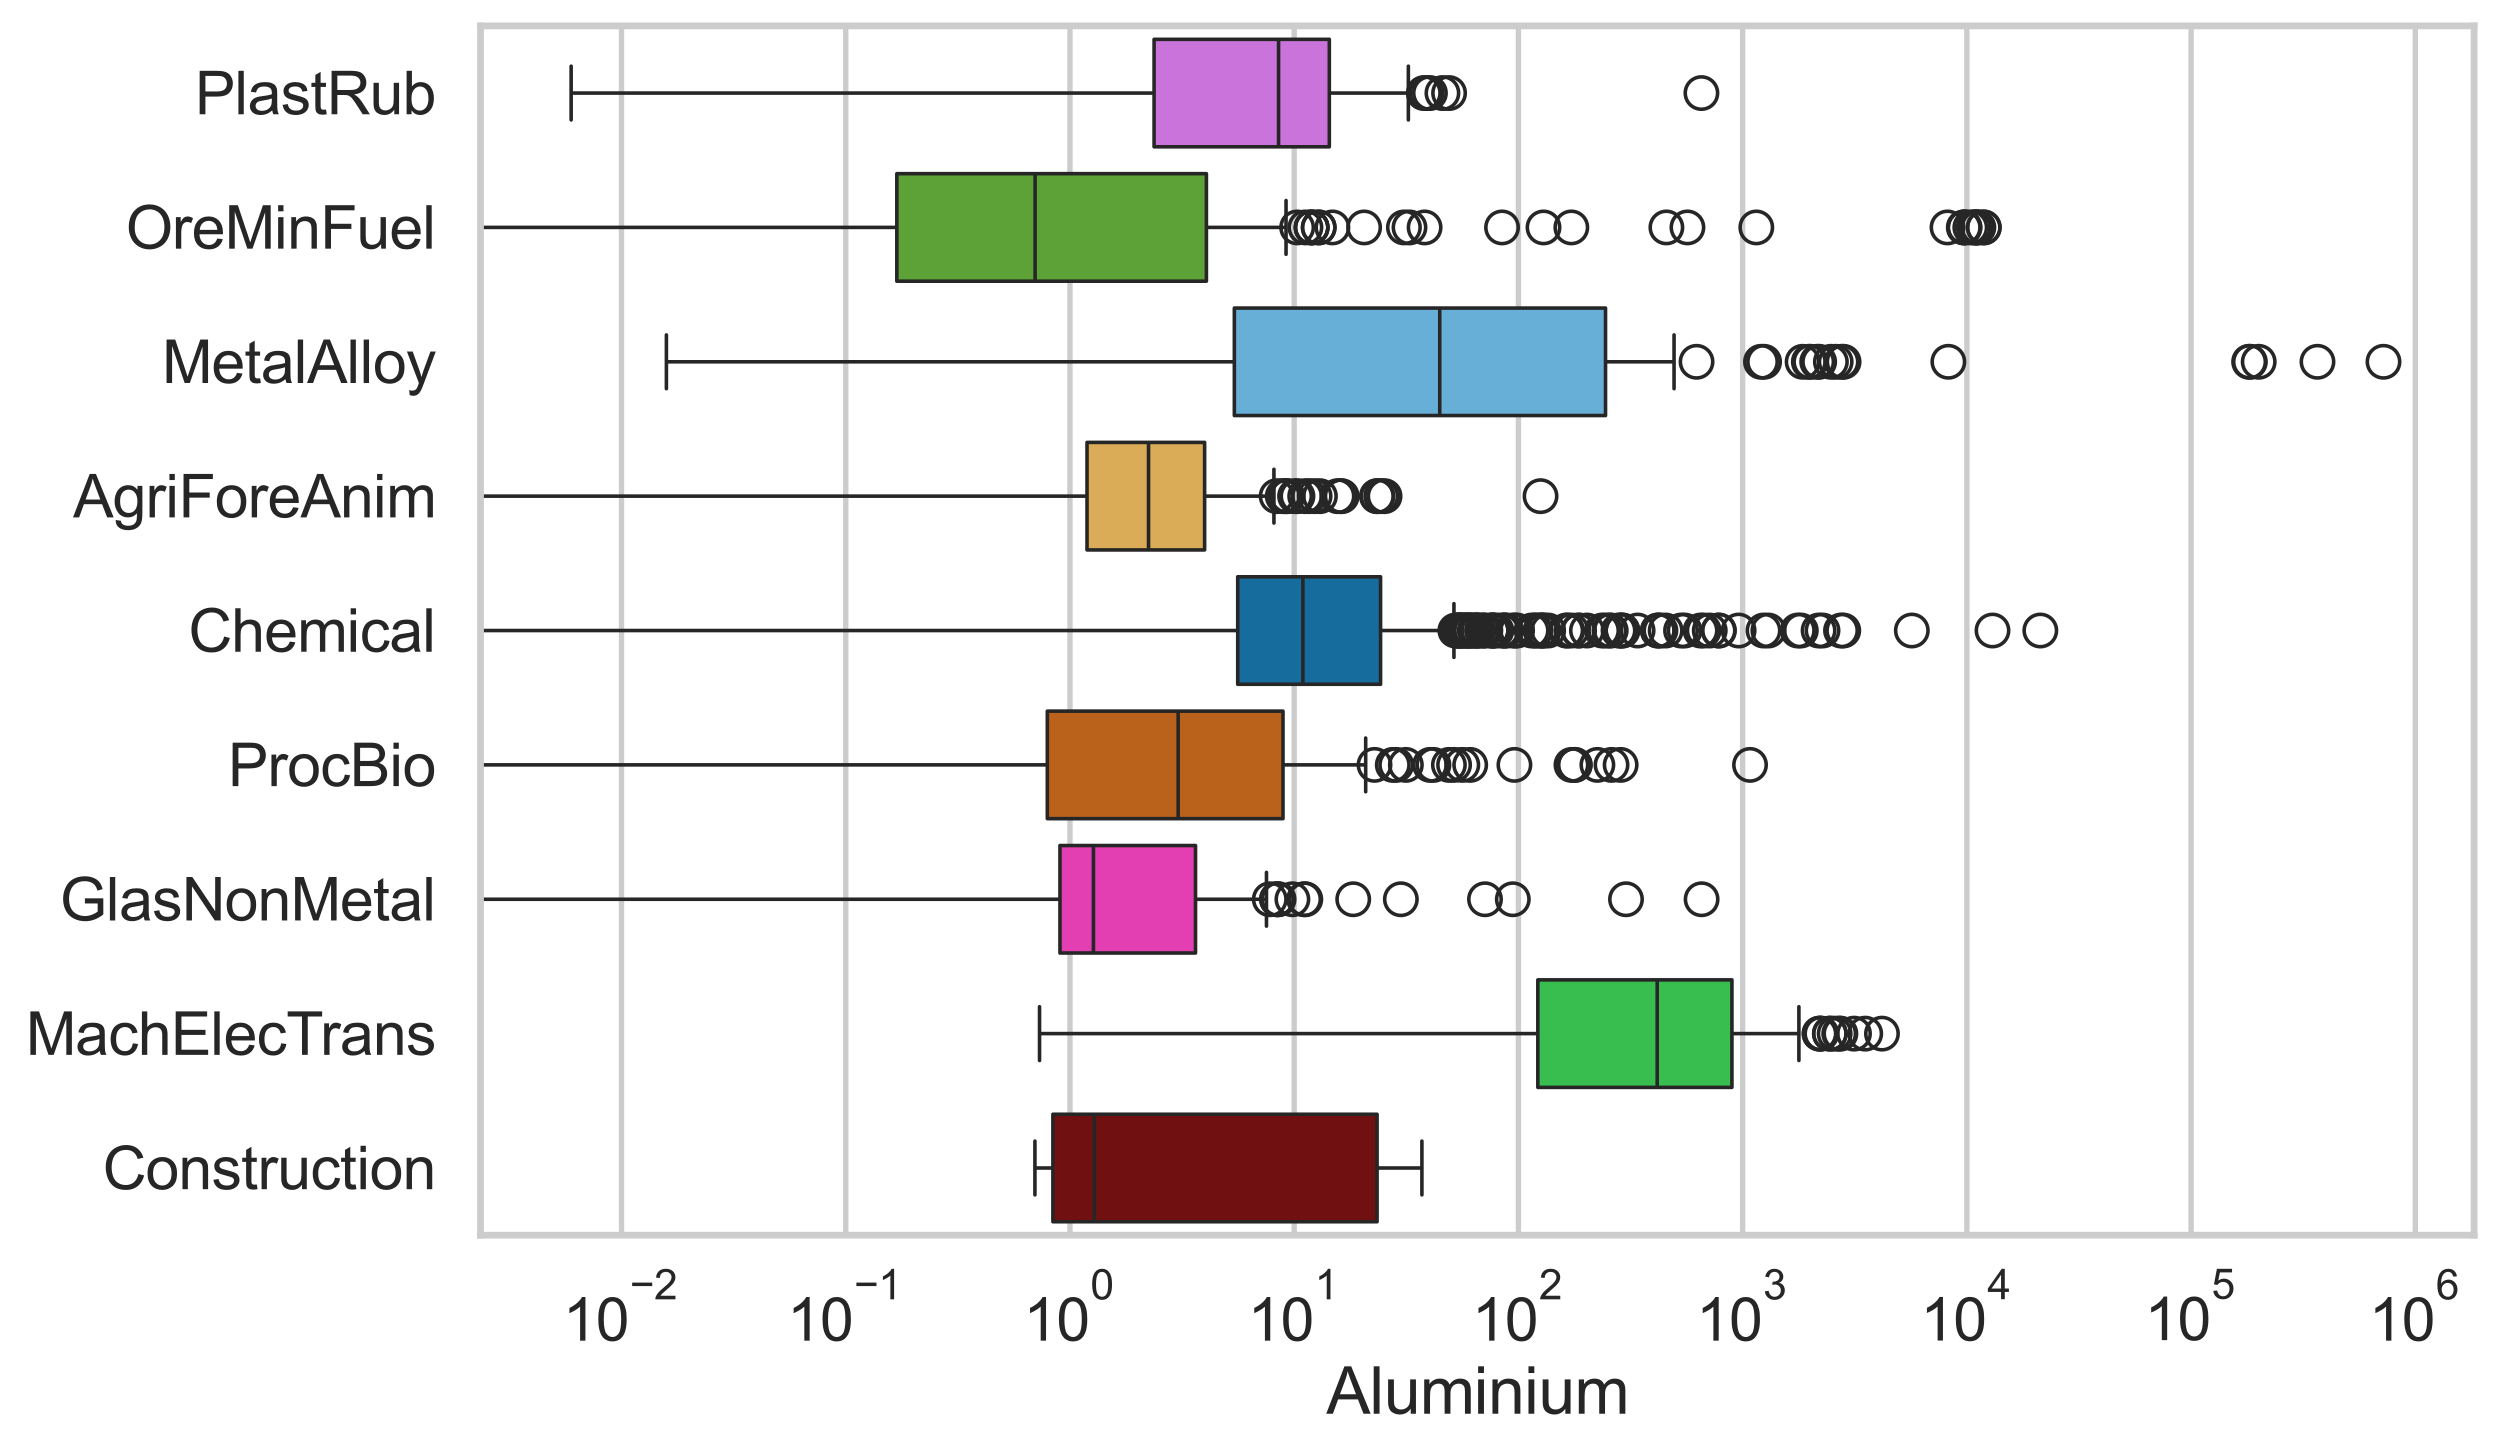 <?xml version="1.0" encoding="utf-8" standalone="no"?>
<!DOCTYPE svg PUBLIC "-//W3C//DTD SVG 1.1//EN"
  "http://www.w3.org/Graphics/SVG/1.1/DTD/svg11.dtd">
<svg xmlns:xlink="http://www.w3.org/1999/xlink" width="695.577pt" height="404.121pt" viewBox="0 0 695.577 404.121" xmlns="http://www.w3.org/2000/svg" version="1.1">
 <defs>
  <style type="text/css">*{stroke-linejoin: round; stroke-linecap: butt}</style>
 </defs>
 <g id="figure_1">
  <g id="patch_1">
   <path d="M 0 404.121 
L 695.577 404.121 
L 695.577 0 
L 0 0 
z
" style="fill: #ffffff"/>
  </g>
  <g id="axes_1">
   <g id="patch_2">
    <path d="M 133.697 343.665 
L 688.377 343.665 
L 688.377 7.2 
L 133.697 7.2 
z
" style="fill: #ffffff"/>
   </g>
   <g id="matplotlib.axis_1">
    <g id="xtick_1">
     <g id="line2d_1">
      <path d="M 172.924 343.665 
L 172.924 7.2 
" clip-path="url(#pb650c1db36)" style="fill: none; stroke: #cccccc; stroke-width: 1.5; stroke-linecap: round"/>
     </g>
     <g id="text_1">
      <!-- $\mathdefault{10^{-2}}$ -->
      <g style="fill: #262626" transform="translate(156.589 373.18) scale(0.165 -0.165)">
       <defs>
        <path id="ArialMT-31" d="M 2384 0 
L 1822 0 
L 1822 3584 
Q 1619 3391 1289 3197 
Q 959 3003 697 2906 
L 697 3450 
Q 1169 3672 1522 3987 
Q 1875 4303 2022 4600 
L 2384 4600 
L 2384 0 
z
" transform="scale(0.016)"/>
        <path id="ArialMT-30" d="M 266 2259 
Q 266 3072 433 3567 
Q 600 4063 929 4331 
Q 1259 4600 1759 4600 
Q 2128 4600 2406 4451 
Q 2684 4303 2865 4023 
Q 3047 3744 3150 3342 
Q 3253 2941 3253 2259 
Q 3253 1453 3087 958 
Q 2922 463 2592 192 
Q 2263 -78 1759 -78 
Q 1097 -78 719 397 
Q 266 969 266 2259 
z
M 844 2259 
Q 844 1131 1108 757 
Q 1372 384 1759 384 
Q 2147 384 2411 759 
Q 2675 1134 2675 2259 
Q 2675 3391 2411 3762 
Q 2147 4134 1753 4134 
Q 1366 4134 1134 3806 
Q 844 3388 844 2259 
z
" transform="scale(0.016)"/>
        <path id="ArialMT-2212" d="M 3381 1997 
L 356 1997 
L 356 2522 
L 3381 2522 
L 3381 1997 
z
" transform="scale(0.016)"/>
        <path id="ArialMT-32" d="M 3222 541 
L 3222 0 
L 194 0 
Q 188 203 259 391 
Q 375 700 629 1000 
Q 884 1300 1366 1694 
Q 2113 2306 2375 2664 
Q 2638 3022 2638 3341 
Q 2638 3675 2398 3904 
Q 2159 4134 1775 4134 
Q 1369 4134 1125 3890 
Q 881 3647 878 3216 
L 300 3275 
Q 359 3922 746 4261 
Q 1134 4600 1788 4600 
Q 2447 4600 2831 4234 
Q 3216 3869 3216 3328 
Q 3216 3053 3103 2787 
Q 2991 2522 2730 2228 
Q 2469 1934 1863 1422 
Q 1356 997 1212 845 
Q 1069 694 975 541 
L 3222 541 
z
" transform="scale(0.016)"/>
       </defs>
       <use xlink:href="#ArialMT-31" transform="translate(0 0.994)"/>
       <use xlink:href="#ArialMT-30" transform="translate(55.615 0.994)"/>
       <use xlink:href="#ArialMT-2212" transform="translate(112.973 70.688) scale(0.7)"/>
       <use xlink:href="#ArialMT-32" transform="translate(153.852 70.688) scale(0.7)"/>
      </g>
     </g>
    </g>
    <g id="xtick_2">
     <g id="line2d_2">
      <path d="M 235.31 343.665 
L 235.31 7.2 
" clip-path="url(#pb650c1db36)" style="fill: none; stroke: #cccccc; stroke-width: 1.5; stroke-linecap: round"/>
     </g>
     <g id="text_2">
      <!-- $\mathdefault{10^{-1}}$ -->
      <g style="fill: #262626" transform="translate(218.975 373.18) scale(0.165 -0.165)">
       <use xlink:href="#ArialMT-31" transform="translate(0 0.994)"/>
       <use xlink:href="#ArialMT-30" transform="translate(55.615 0.994)"/>
       <use xlink:href="#ArialMT-2212" transform="translate(112.973 70.688) scale(0.7)"/>
       <use xlink:href="#ArialMT-31" transform="translate(153.852 70.688) scale(0.7)"/>
      </g>
     </g>
    </g>
    <g id="xtick_3">
     <g id="line2d_3">
      <path d="M 297.697 343.665 
L 297.697 7.2 
" clip-path="url(#pb650c1db36)" style="fill: none; stroke: #cccccc; stroke-width: 1.5; stroke-linecap: round"/>
     </g>
     <g id="text_3">
      <!-- $\mathdefault{10^{0}}$ -->
      <g style="fill: #262626" transform="translate(284.745 373.18) scale(0.165 -0.165)">
       <use xlink:href="#ArialMT-31" transform="translate(0 0.994)"/>
       <use xlink:href="#ArialMT-30" transform="translate(55.615 0.994)"/>
       <use xlink:href="#ArialMT-30" transform="translate(112.973 70.688) scale(0.7)"/>
      </g>
     </g>
    </g>
    <g id="xtick_4">
     <g id="line2d_4">
      <path d="M 360.084 343.665 
L 360.084 7.2 
" clip-path="url(#pb650c1db36)" style="fill: none; stroke: #cccccc; stroke-width: 1.5; stroke-linecap: round"/>
     </g>
     <g id="text_4">
      <!-- $\mathdefault{10^{1}}$ -->
      <g style="fill: #262626" transform="translate(347.131 373.18) scale(0.165 -0.165)">
       <use xlink:href="#ArialMT-31" transform="translate(0 0.994)"/>
       <use xlink:href="#ArialMT-30" transform="translate(55.615 0.994)"/>
       <use xlink:href="#ArialMT-31" transform="translate(112.973 70.688) scale(0.7)"/>
      </g>
     </g>
    </g>
    <g id="xtick_5">
     <g id="line2d_5">
      <path d="M 422.471 343.665 
L 422.471 7.2 
" clip-path="url(#pb650c1db36)" style="fill: none; stroke: #cccccc; stroke-width: 1.5; stroke-linecap: round"/>
     </g>
     <g id="text_5">
      <!-- $\mathdefault{10^{2}}$ -->
      <g style="fill: #262626" transform="translate(409.518 373.18) scale(0.165 -0.165)">
       <use xlink:href="#ArialMT-31" transform="translate(0 0.994)"/>
       <use xlink:href="#ArialMT-30" transform="translate(55.615 0.994)"/>
       <use xlink:href="#ArialMT-32" transform="translate(112.973 70.688) scale(0.7)"/>
      </g>
     </g>
    </g>
    <g id="xtick_6">
     <g id="line2d_6">
      <path d="M 484.857 343.665 
L 484.857 7.2 
" clip-path="url(#pb650c1db36)" style="fill: none; stroke: #cccccc; stroke-width: 1.5; stroke-linecap: round"/>
     </g>
     <g id="text_6">
      <!-- $\mathdefault{10^{3}}$ -->
      <g style="fill: #262626" transform="translate(471.905 373.18) scale(0.165 -0.165)">
       <defs>
        <path id="ArialMT-33" d="M 269 1209 
L 831 1284 
Q 928 806 1161 595 
Q 1394 384 1728 384 
Q 2125 384 2398 659 
Q 2672 934 2672 1341 
Q 2672 1728 2419 1979 
Q 2166 2231 1775 2231 
Q 1616 2231 1378 2169 
L 1441 2663 
Q 1497 2656 1531 2656 
Q 1891 2656 2178 2843 
Q 2466 3031 2466 3422 
Q 2466 3731 2256 3934 
Q 2047 4138 1716 4138 
Q 1388 4138 1169 3931 
Q 950 3725 888 3313 
L 325 3413 
Q 428 3978 793 4289 
Q 1159 4600 1703 4600 
Q 2078 4600 2393 4439 
Q 2709 4278 2876 4000 
Q 3044 3722 3044 3409 
Q 3044 3113 2884 2869 
Q 2725 2625 2413 2481 
Q 2819 2388 3044 2092 
Q 3269 1797 3269 1353 
Q 3269 753 2831 336 
Q 2394 -81 1725 -81 
Q 1122 -81 723 278 
Q 325 638 269 1209 
z
" transform="scale(0.016)"/>
       </defs>
       <use xlink:href="#ArialMT-31" transform="translate(0 0.994)"/>
       <use xlink:href="#ArialMT-30" transform="translate(55.615 0.994)"/>
       <use xlink:href="#ArialMT-33" transform="translate(112.973 70.688) scale(0.7)"/>
      </g>
     </g>
    </g>
    <g id="xtick_7">
     <g id="line2d_7">
      <path d="M 547.244 343.665 
L 547.244 7.2 
" clip-path="url(#pb650c1db36)" style="fill: none; stroke: #cccccc; stroke-width: 1.5; stroke-linecap: round"/>
     </g>
     <g id="text_7">
      <!-- $\mathdefault{10^{4}}$ -->
      <g style="fill: #262626" transform="translate(534.292 373.015) scale(0.165 -0.165)">
       <defs>
        <path id="ArialMT-34" d="M 2069 0 
L 2069 1097 
L 81 1097 
L 81 1613 
L 2172 4581 
L 2631 4581 
L 2631 1613 
L 3250 1613 
L 3250 1097 
L 2631 1097 
L 2631 0 
L 2069 0 
z
M 2069 1613 
L 2069 3678 
L 634 1613 
L 2069 1613 
z
" transform="scale(0.016)"/>
       </defs>
       <use xlink:href="#ArialMT-31" transform="translate(0 0.202)"/>
       <use xlink:href="#ArialMT-30" transform="translate(55.615 0.202)"/>
       <use xlink:href="#ArialMT-34" transform="translate(112.973 69.895) scale(0.7)"/>
      </g>
     </g>
    </g>
    <g id="xtick_8">
     <g id="line2d_8">
      <path d="M 609.631 343.665 
L 609.631 7.2 
" clip-path="url(#pb650c1db36)" style="fill: none; stroke: #cccccc; stroke-width: 1.5; stroke-linecap: round"/>
     </g>
     <g id="text_8">
      <!-- $\mathdefault{10^{5}}$ -->
      <g style="fill: #262626" transform="translate(596.678 373.015) scale(0.165 -0.165)">
       <defs>
        <path id="ArialMT-35" d="M 266 1200 
L 856 1250 
Q 922 819 1161 601 
Q 1400 384 1738 384 
Q 2144 384 2425 690 
Q 2706 997 2706 1503 
Q 2706 1984 2436 2262 
Q 2166 2541 1728 2541 
Q 1456 2541 1237 2417 
Q 1019 2294 894 2097 
L 366 2166 
L 809 4519 
L 3088 4519 
L 3088 3981 
L 1259 3981 
L 1013 2750 
Q 1425 3038 1878 3038 
Q 2478 3038 2890 2622 
Q 3303 2206 3303 1553 
Q 3303 931 2941 478 
Q 2500 -78 1738 -78 
Q 1113 -78 717 272 
Q 322 622 266 1200 
z
" transform="scale(0.016)"/>
       </defs>
       <use xlink:href="#ArialMT-31" transform="translate(0 0.88)"/>
       <use xlink:href="#ArialMT-30" transform="translate(55.615 0.88)"/>
       <use xlink:href="#ArialMT-35" transform="translate(112.973 70.573) scale(0.7)"/>
      </g>
     </g>
    </g>
    <g id="xtick_9">
     <g id="line2d_9">
      <path d="M 672.018 343.665 
L 672.018 7.2 
" clip-path="url(#pb650c1db36)" style="fill: none; stroke: #cccccc; stroke-width: 1.5; stroke-linecap: round"/>
     </g>
     <g id="text_9">
      <!-- $\mathdefault{10^{6}}$ -->
      <g style="fill: #262626" transform="translate(659.065 373.18) scale(0.165 -0.165)">
       <defs>
        <path id="ArialMT-36" d="M 3184 3459 
L 2625 3416 
Q 2550 3747 2413 3897 
Q 2184 4138 1850 4138 
Q 1581 4138 1378 3988 
Q 1113 3794 959 3422 
Q 806 3050 800 2363 
Q 1003 2672 1297 2822 
Q 1591 2972 1913 2972 
Q 2475 2972 2870 2558 
Q 3266 2144 3266 1488 
Q 3266 1056 3080 686 
Q 2894 316 2569 119 
Q 2244 -78 1831 -78 
Q 1128 -78 684 439 
Q 241 956 241 2144 
Q 241 3472 731 4075 
Q 1159 4600 1884 4600 
Q 2425 4600 2770 4297 
Q 3116 3994 3184 3459 
z
M 888 1484 
Q 888 1194 1011 928 
Q 1134 663 1356 523 
Q 1578 384 1822 384 
Q 2178 384 2434 671 
Q 2691 959 2691 1453 
Q 2691 1928 2437 2201 
Q 2184 2475 1800 2475 
Q 1419 2475 1153 2201 
Q 888 1928 888 1484 
z
" transform="scale(0.016)"/>
       </defs>
       <use xlink:href="#ArialMT-31" transform="translate(0 0.994)"/>
       <use xlink:href="#ArialMT-30" transform="translate(55.615 0.994)"/>
       <use xlink:href="#ArialMT-36" transform="translate(112.973 70.688) scale(0.7)"/>
      </g>
     </g>
    </g>
    <g id="xtick_10"/>
    <g id="xtick_11"/>
    <g id="xtick_12"/>
    <g id="xtick_13"/>
    <g id="xtick_14"/>
    <g id="xtick_15"/>
    <g id="xtick_16"/>
    <g id="xtick_17"/>
    <g id="xtick_18"/>
    <g id="xtick_19"/>
    <g id="xtick_20"/>
    <g id="xtick_21"/>
    <g id="xtick_22"/>
    <g id="xtick_23"/>
    <g id="xtick_24"/>
    <g id="xtick_25"/>
    <g id="xtick_26"/>
    <g id="xtick_27"/>
    <g id="xtick_28"/>
    <g id="xtick_29"/>
    <g id="xtick_30"/>
    <g id="xtick_31"/>
    <g id="xtick_32"/>
    <g id="xtick_33"/>
    <g id="xtick_34"/>
    <g id="xtick_35"/>
    <g id="xtick_36"/>
    <g id="xtick_37"/>
    <g id="xtick_38"/>
    <g id="xtick_39"/>
    <g id="xtick_40"/>
    <g id="xtick_41"/>
    <g id="xtick_42"/>
    <g id="xtick_43"/>
    <g id="xtick_44"/>
    <g id="xtick_45"/>
    <g id="xtick_46"/>
    <g id="xtick_47"/>
    <g id="xtick_48"/>
    <g id="xtick_49"/>
    <g id="xtick_50"/>
    <g id="xtick_51"/>
    <g id="xtick_52"/>
    <g id="xtick_53"/>
    <g id="xtick_54"/>
    <g id="xtick_55"/>
    <g id="xtick_56"/>
    <g id="xtick_57"/>
    <g id="xtick_58"/>
    <g id="xtick_59"/>
    <g id="xtick_60"/>
    <g id="xtick_61"/>
    <g id="xtick_62"/>
    <g id="xtick_63"/>
    <g id="xtick_64"/>
    <g id="xtick_65"/>
    <g id="xtick_66"/>
    <g id="xtick_67"/>
    <g id="xtick_68"/>
    <g id="xtick_69"/>
    <g id="xtick_70"/>
    <g id="xtick_71"/>
    <g id="xtick_72"/>
    <g id="xtick_73"/>
    <g id="xtick_74"/>
    <g id="xtick_75"/>
    <g id="xtick_76"/>
    <g id="xtick_77"/>
    <g id="xtick_78"/>
    <g id="xtick_79"/>
    <g id="xtick_80"/>
    <g id="text_10">
     <!-- Aluminium -->
     <g style="fill: #262626" transform="translate(369.027 393.344) scale(0.18 -0.18)">
      <defs>
       <path id="ArialMT-41" d="M -9 0 
L 1750 4581 
L 2403 4581 
L 4278 0 
L 3588 0 
L 3053 1388 
L 1138 1388 
L 634 0 
L -9 0 
z
M 1313 1881 
L 2866 1881 
L 2388 3150 
Q 2169 3728 2063 4100 
Q 1975 3659 1816 3225 
L 1313 1881 
z
" transform="scale(0.016)"/>
       <path id="ArialMT-6c" d="M 409 0 
L 409 4581 
L 972 4581 
L 972 0 
L 409 0 
z
" transform="scale(0.016)"/>
       <path id="ArialMT-75" d="M 2597 0 
L 2597 488 
Q 2209 -75 1544 -75 
Q 1250 -75 995 37 
Q 741 150 617 320 
Q 494 491 444 738 
Q 409 903 409 1263 
L 409 3319 
L 972 3319 
L 972 1478 
Q 972 1038 1006 884 
Q 1059 663 1231 536 
Q 1403 409 1656 409 
Q 1909 409 2131 539 
Q 2353 669 2445 892 
Q 2538 1116 2538 1541 
L 2538 3319 
L 3100 3319 
L 3100 0 
L 2597 0 
z
" transform="scale(0.016)"/>
       <path id="ArialMT-6d" d="M 422 0 
L 422 3319 
L 925 3319 
L 925 2853 
Q 1081 3097 1340 3245 
Q 1600 3394 1931 3394 
Q 2300 3394 2536 3241 
Q 2772 3088 2869 2813 
Q 3263 3394 3894 3394 
Q 4388 3394 4653 3120 
Q 4919 2847 4919 2278 
L 4919 0 
L 4359 0 
L 4359 2091 
Q 4359 2428 4304 2576 
Q 4250 2725 4106 2815 
Q 3963 2906 3769 2906 
Q 3419 2906 3187 2673 
Q 2956 2441 2956 1928 
L 2956 0 
L 2394 0 
L 2394 2156 
Q 2394 2531 2256 2718 
Q 2119 2906 1806 2906 
Q 1569 2906 1367 2781 
Q 1166 2656 1075 2415 
Q 984 2175 984 1722 
L 984 0 
L 422 0 
z
" transform="scale(0.016)"/>
       <path id="ArialMT-69" d="M 425 3934 
L 425 4581 
L 988 4581 
L 988 3934 
L 425 3934 
z
M 425 0 
L 425 3319 
L 988 3319 
L 988 0 
L 425 0 
z
" transform="scale(0.016)"/>
       <path id="ArialMT-6e" d="M 422 0 
L 422 3319 
L 928 3319 
L 928 2847 
Q 1294 3394 1984 3394 
Q 2284 3394 2536 3286 
Q 2788 3178 2913 3003 
Q 3038 2828 3088 2588 
Q 3119 2431 3119 2041 
L 3119 0 
L 2556 0 
L 2556 2019 
Q 2556 2363 2490 2533 
Q 2425 2703 2258 2804 
Q 2091 2906 1866 2906 
Q 1506 2906 1245 2678 
Q 984 2450 984 1813 
L 984 0 
L 422 0 
z
" transform="scale(0.016)"/>
      </defs>
      <use xlink:href="#ArialMT-41"/>
      <use xlink:href="#ArialMT-6c" transform="translate(66.699 0)"/>
      <use xlink:href="#ArialMT-75" transform="translate(88.916 0)"/>
      <use xlink:href="#ArialMT-6d" transform="translate(144.531 0)"/>
      <use xlink:href="#ArialMT-69" transform="translate(227.832 0)"/>
      <use xlink:href="#ArialMT-6e" transform="translate(250.049 0)"/>
      <use xlink:href="#ArialMT-69" transform="translate(305.664 0)"/>
      <use xlink:href="#ArialMT-75" transform="translate(327.881 0)"/>
      <use xlink:href="#ArialMT-6d" transform="translate(383.496 0)"/>
     </g>
    </g>
   </g>
   <g id="matplotlib.axis_2">
    <g id="ytick_1">
     <g id="text_11">
      <!-- PlastRub -->
      <g style="fill: #262626" transform="translate(54.248 31.798) scale(0.165 -0.165)">
       <defs>
        <path id="ArialMT-50" d="M 494 0 
L 494 4581 
L 2222 4581 
Q 2678 4581 2919 4538 
Q 3256 4481 3484 4323 
Q 3713 4166 3852 3881 
Q 3991 3597 3991 3256 
Q 3991 2672 3619 2267 
Q 3247 1863 2275 1863 
L 1100 1863 
L 1100 0 
L 494 0 
z
M 1100 2403 
L 2284 2403 
Q 2872 2403 3119 2622 
Q 3366 2841 3366 3238 
Q 3366 3525 3220 3729 
Q 3075 3934 2838 4000 
Q 2684 4041 2272 4041 
L 1100 4041 
L 1100 2403 
z
" transform="scale(0.016)"/>
        <path id="ArialMT-61" d="M 2588 409 
Q 2275 144 1986 34 
Q 1697 -75 1366 -75 
Q 819 -75 525 192 
Q 231 459 231 875 
Q 231 1119 342 1320 
Q 453 1522 633 1644 
Q 813 1766 1038 1828 
Q 1203 1872 1538 1913 
Q 2219 1994 2541 2106 
Q 2544 2222 2544 2253 
Q 2544 2597 2384 2738 
Q 2169 2928 1744 2928 
Q 1347 2928 1158 2789 
Q 969 2650 878 2297 
L 328 2372 
Q 403 2725 575 2942 
Q 747 3159 1072 3276 
Q 1397 3394 1825 3394 
Q 2250 3394 2515 3294 
Q 2781 3194 2906 3042 
Q 3031 2891 3081 2659 
Q 3109 2516 3109 2141 
L 3109 1391 
Q 3109 606 3145 398 
Q 3181 191 3288 0 
L 2700 0 
Q 2613 175 2588 409 
z
M 2541 1666 
Q 2234 1541 1622 1453 
Q 1275 1403 1131 1340 
Q 988 1278 909 1158 
Q 831 1038 831 891 
Q 831 666 1001 516 
Q 1172 366 1500 366 
Q 1825 366 2078 508 
Q 2331 650 2450 897 
Q 2541 1088 2541 1459 
L 2541 1666 
z
" transform="scale(0.016)"/>
        <path id="ArialMT-73" d="M 197 991 
L 753 1078 
Q 800 744 1014 566 
Q 1228 388 1613 388 
Q 2000 388 2187 545 
Q 2375 703 2375 916 
Q 2375 1106 2209 1216 
Q 2094 1291 1634 1406 
Q 1016 1563 777 1677 
Q 538 1791 414 1992 
Q 291 2194 291 2438 
Q 291 2659 392 2848 
Q 494 3038 669 3163 
Q 800 3259 1026 3326 
Q 1253 3394 1513 3394 
Q 1903 3394 2198 3281 
Q 2494 3169 2634 2976 
Q 2775 2784 2828 2463 
L 2278 2388 
Q 2241 2644 2061 2787 
Q 1881 2931 1553 2931 
Q 1166 2931 1000 2803 
Q 834 2675 834 2503 
Q 834 2394 903 2306 
Q 972 2216 1119 2156 
Q 1203 2125 1616 2013 
Q 2213 1853 2448 1751 
Q 2684 1650 2818 1456 
Q 2953 1263 2953 975 
Q 2953 694 2789 445 
Q 2625 197 2315 61 
Q 2006 -75 1616 -75 
Q 969 -75 630 194 
Q 291 463 197 991 
z
" transform="scale(0.016)"/>
        <path id="ArialMT-74" d="M 1650 503 
L 1731 6 
Q 1494 -44 1306 -44 
Q 1000 -44 831 53 
Q 663 150 594 308 
Q 525 466 525 972 
L 525 2881 
L 113 2881 
L 113 3319 
L 525 3319 
L 525 4141 
L 1084 4478 
L 1084 3319 
L 1650 3319 
L 1650 2881 
L 1084 2881 
L 1084 941 
Q 1084 700 1114 631 
Q 1144 563 1211 522 
Q 1278 481 1403 481 
Q 1497 481 1650 503 
z
" transform="scale(0.016)"/>
        <path id="ArialMT-52" d="M 503 0 
L 503 4581 
L 2534 4581 
Q 3147 4581 3465 4457 
Q 3784 4334 3975 4021 
Q 4166 3709 4166 3331 
Q 4166 2844 3850 2509 
Q 3534 2175 2875 2084 
Q 3116 1969 3241 1856 
Q 3506 1613 3744 1247 
L 4541 0 
L 3778 0 
L 3172 953 
Q 2906 1366 2734 1584 
Q 2563 1803 2427 1890 
Q 2291 1978 2150 2013 
Q 2047 2034 1813 2034 
L 1109 2034 
L 1109 0 
L 503 0 
z
M 1109 2559 
L 2413 2559 
Q 2828 2559 3062 2645 
Q 3297 2731 3419 2920 
Q 3541 3109 3541 3331 
Q 3541 3656 3305 3865 
Q 3069 4075 2559 4075 
L 1109 4075 
L 1109 2559 
z
" transform="scale(0.016)"/>
        <path id="ArialMT-62" d="M 941 0 
L 419 0 
L 419 4581 
L 981 4581 
L 981 2947 
Q 1338 3394 1891 3394 
Q 2197 3394 2470 3270 
Q 2744 3147 2920 2923 
Q 3097 2700 3197 2384 
Q 3297 2069 3297 1709 
Q 3297 856 2875 390 
Q 2453 -75 1863 -75 
Q 1275 -75 941 416 
L 941 0 
z
M 934 1684 
Q 934 1088 1097 822 
Q 1363 388 1816 388 
Q 2184 388 2453 708 
Q 2722 1028 2722 1663 
Q 2722 2313 2464 2622 
Q 2206 2931 1841 2931 
Q 1472 2931 1203 2611 
Q 934 2291 934 1684 
z
" transform="scale(0.016)"/>
       </defs>
       <use xlink:href="#ArialMT-50"/>
       <use xlink:href="#ArialMT-6c" transform="translate(66.699 0)"/>
       <use xlink:href="#ArialMT-61" transform="translate(88.916 0)"/>
       <use xlink:href="#ArialMT-73" transform="translate(144.531 0)"/>
       <use xlink:href="#ArialMT-74" transform="translate(194.531 0)"/>
       <use xlink:href="#ArialMT-52" transform="translate(222.314 0)"/>
       <use xlink:href="#ArialMT-75" transform="translate(294.531 0)"/>
       <use xlink:href="#ArialMT-62" transform="translate(350.146 0)"/>
      </g>
     </g>
    </g>
    <g id="ytick_2">
     <g id="text_12">
      <!-- OreMinFuel -->
      <g style="fill: #262626" transform="translate(35.013 69.183) scale(0.165 -0.165)">
       <defs>
        <path id="ArialMT-4f" d="M 309 2231 
Q 309 3372 921 4017 
Q 1534 4663 2503 4663 
Q 3138 4663 3647 4359 
Q 4156 4056 4423 3514 
Q 4691 2972 4691 2284 
Q 4691 1588 4409 1038 
Q 4128 488 3612 205 
Q 3097 -78 2500 -78 
Q 1853 -78 1343 234 
Q 834 547 571 1087 
Q 309 1628 309 2231 
z
M 934 2222 
Q 934 1394 1379 917 
Q 1825 441 2497 441 
Q 3181 441 3623 922 
Q 4066 1403 4066 2288 
Q 4066 2847 3877 3264 
Q 3688 3681 3323 3911 
Q 2959 4141 2506 4141 
Q 1863 4141 1398 3698 
Q 934 3256 934 2222 
z
" transform="scale(0.016)"/>
        <path id="ArialMT-72" d="M 416 0 
L 416 3319 
L 922 3319 
L 922 2816 
Q 1116 3169 1280 3281 
Q 1444 3394 1641 3394 
Q 1925 3394 2219 3213 
L 2025 2691 
Q 1819 2813 1613 2813 
Q 1428 2813 1281 2702 
Q 1134 2591 1072 2394 
Q 978 2094 978 1738 
L 978 0 
L 416 0 
z
" transform="scale(0.016)"/>
        <path id="ArialMT-65" d="M 2694 1069 
L 3275 997 
Q 3138 488 2766 206 
Q 2394 -75 1816 -75 
Q 1088 -75 661 373 
Q 234 822 234 1631 
Q 234 2469 665 2931 
Q 1097 3394 1784 3394 
Q 2450 3394 2872 2941 
Q 3294 2488 3294 1666 
Q 3294 1616 3291 1516 
L 816 1516 
Q 847 969 1125 678 
Q 1403 388 1819 388 
Q 2128 388 2347 550 
Q 2566 713 2694 1069 
z
M 847 1978 
L 2700 1978 
Q 2663 2397 2488 2606 
Q 2219 2931 1791 2931 
Q 1403 2931 1139 2672 
Q 875 2413 847 1978 
z
" transform="scale(0.016)"/>
        <path id="ArialMT-4d" d="M 475 0 
L 475 4581 
L 1388 4581 
L 2472 1338 
Q 2622 884 2691 659 
Q 2769 909 2934 1394 
L 4031 4581 
L 4847 4581 
L 4847 0 
L 4263 0 
L 4263 3834 
L 2931 0 
L 2384 0 
L 1059 3900 
L 1059 0 
L 475 0 
z
" transform="scale(0.016)"/>
        <path id="ArialMT-46" d="M 525 0 
L 525 4581 
L 3616 4581 
L 3616 4041 
L 1131 4041 
L 1131 2622 
L 3281 2622 
L 3281 2081 
L 1131 2081 
L 1131 0 
L 525 0 
z
" transform="scale(0.016)"/>
       </defs>
       <use xlink:href="#ArialMT-4f"/>
       <use xlink:href="#ArialMT-72" transform="translate(77.783 0)"/>
       <use xlink:href="#ArialMT-65" transform="translate(111.084 0)"/>
       <use xlink:href="#ArialMT-4d" transform="translate(166.699 0)"/>
       <use xlink:href="#ArialMT-69" transform="translate(250 0)"/>
       <use xlink:href="#ArialMT-6e" transform="translate(272.217 0)"/>
       <use xlink:href="#ArialMT-46" transform="translate(327.832 0)"/>
       <use xlink:href="#ArialMT-75" transform="translate(388.916 0)"/>
       <use xlink:href="#ArialMT-65" transform="translate(444.531 0)"/>
       <use xlink:href="#ArialMT-6c" transform="translate(500.146 0)"/>
      </g>
     </g>
    </g>
    <g id="ytick_3">
     <g id="text_13">
      <!-- MetalAlloy -->
      <g style="fill: #262626" transform="translate(45.088 106.568) scale(0.165 -0.165)">
       <defs>
        <path id="ArialMT-6f" d="M 213 1659 
Q 213 2581 725 3025 
Q 1153 3394 1769 3394 
Q 2453 3394 2887 2945 
Q 3322 2497 3322 1706 
Q 3322 1066 3130 698 
Q 2938 331 2570 128 
Q 2203 -75 1769 -75 
Q 1072 -75 642 372 
Q 213 819 213 1659 
z
M 791 1659 
Q 791 1022 1069 705 
Q 1347 388 1769 388 
Q 2188 388 2466 706 
Q 2744 1025 2744 1678 
Q 2744 2294 2464 2611 
Q 2184 2928 1769 2928 
Q 1347 2928 1069 2612 
Q 791 2297 791 1659 
z
" transform="scale(0.016)"/>
        <path id="ArialMT-79" d="M 397 -1278 
L 334 -750 
Q 519 -800 656 -800 
Q 844 -800 956 -737 
Q 1069 -675 1141 -563 
Q 1194 -478 1313 -144 
Q 1328 -97 1363 -6 
L 103 3319 
L 709 3319 
L 1400 1397 
Q 1534 1031 1641 628 
Q 1738 1016 1872 1384 
L 2581 3319 
L 3144 3319 
L 1881 -56 
Q 1678 -603 1566 -809 
Q 1416 -1088 1222 -1217 
Q 1028 -1347 759 -1347 
Q 597 -1347 397 -1278 
z
" transform="scale(0.016)"/>
       </defs>
       <use xlink:href="#ArialMT-4d"/>
       <use xlink:href="#ArialMT-65" transform="translate(83.301 0)"/>
       <use xlink:href="#ArialMT-74" transform="translate(138.916 0)"/>
       <use xlink:href="#ArialMT-61" transform="translate(166.699 0)"/>
       <use xlink:href="#ArialMT-6c" transform="translate(222.314 0)"/>
       <use xlink:href="#ArialMT-41" transform="translate(244.531 0)"/>
       <use xlink:href="#ArialMT-6c" transform="translate(311.23 0)"/>
       <use xlink:href="#ArialMT-6c" transform="translate(333.447 0)"/>
       <use xlink:href="#ArialMT-6f" transform="translate(355.664 0)"/>
       <use xlink:href="#ArialMT-79" transform="translate(411.279 0)"/>
      </g>
     </g>
    </g>
    <g id="ytick_4">
     <g id="text_14">
      <!-- AgriForeAnim -->
      <g style="fill: #262626" transform="translate(20.341 143.953) scale(0.165 -0.165)">
       <defs>
        <path id="ArialMT-67" d="M 319 -275 
L 866 -356 
Q 900 -609 1056 -725 
Q 1266 -881 1628 -881 
Q 2019 -881 2231 -725 
Q 2444 -569 2519 -288 
Q 2563 -116 2559 434 
Q 2191 0 1641 0 
Q 956 0 581 494 
Q 206 988 206 1678 
Q 206 2153 378 2554 
Q 550 2956 876 3175 
Q 1203 3394 1644 3394 
Q 2231 3394 2613 2919 
L 2613 3319 
L 3131 3319 
L 3131 450 
Q 3131 -325 2973 -648 
Q 2816 -972 2473 -1159 
Q 2131 -1347 1631 -1347 
Q 1038 -1347 672 -1080 
Q 306 -813 319 -275 
z
M 784 1719 
Q 784 1066 1043 766 
Q 1303 466 1694 466 
Q 2081 466 2343 764 
Q 2606 1063 2606 1700 
Q 2606 2309 2336 2618 
Q 2066 2928 1684 2928 
Q 1309 2928 1046 2623 
Q 784 2319 784 1719 
z
" transform="scale(0.016)"/>
       </defs>
       <use xlink:href="#ArialMT-41"/>
       <use xlink:href="#ArialMT-67" transform="translate(66.699 0)"/>
       <use xlink:href="#ArialMT-72" transform="translate(122.314 0)"/>
       <use xlink:href="#ArialMT-69" transform="translate(155.615 0)"/>
       <use xlink:href="#ArialMT-46" transform="translate(177.832 0)"/>
       <use xlink:href="#ArialMT-6f" transform="translate(238.916 0)"/>
       <use xlink:href="#ArialMT-72" transform="translate(294.531 0)"/>
       <use xlink:href="#ArialMT-65" transform="translate(327.832 0)"/>
       <use xlink:href="#ArialMT-41" transform="translate(383.447 0)"/>
       <use xlink:href="#ArialMT-6e" transform="translate(450.146 0)"/>
       <use xlink:href="#ArialMT-69" transform="translate(505.762 0)"/>
       <use xlink:href="#ArialMT-6d" transform="translate(527.979 0)"/>
      </g>
     </g>
    </g>
    <g id="ytick_5">
     <g id="text_15">
      <!-- Chemical -->
      <g style="fill: #262626" transform="translate(52.428 181.337) scale(0.165 -0.165)">
       <defs>
        <path id="ArialMT-43" d="M 3763 1606 
L 4369 1453 
Q 4178 706 3683 314 
Q 3188 -78 2472 -78 
Q 1731 -78 1267 223 
Q 803 525 561 1097 
Q 319 1669 319 2325 
Q 319 3041 592 3573 
Q 866 4106 1370 4382 
Q 1875 4659 2481 4659 
Q 3169 4659 3637 4309 
Q 4106 3959 4291 3325 
L 3694 3184 
Q 3534 3684 3231 3912 
Q 2928 4141 2469 4141 
Q 1941 4141 1586 3887 
Q 1231 3634 1087 3207 
Q 944 2781 944 2328 
Q 944 1744 1114 1308 
Q 1284 872 1643 656 
Q 2003 441 2422 441 
Q 2931 441 3284 734 
Q 3638 1028 3763 1606 
z
" transform="scale(0.016)"/>
        <path id="ArialMT-68" d="M 422 0 
L 422 4581 
L 984 4581 
L 984 2938 
Q 1378 3394 1978 3394 
Q 2347 3394 2619 3248 
Q 2891 3103 3008 2847 
Q 3125 2591 3125 2103 
L 3125 0 
L 2563 0 
L 2563 2103 
Q 2563 2525 2380 2717 
Q 2197 2909 1863 2909 
Q 1613 2909 1392 2779 
Q 1172 2650 1078 2428 
Q 984 2206 984 1816 
L 984 0 
L 422 0 
z
" transform="scale(0.016)"/>
        <path id="ArialMT-63" d="M 2588 1216 
L 3141 1144 
Q 3050 572 2676 248 
Q 2303 -75 1759 -75 
Q 1078 -75 664 370 
Q 250 816 250 1647 
Q 250 2184 428 2587 
Q 606 2991 970 3192 
Q 1334 3394 1763 3394 
Q 2303 3394 2647 3120 
Q 2991 2847 3088 2344 
L 2541 2259 
Q 2463 2594 2264 2762 
Q 2066 2931 1784 2931 
Q 1359 2931 1093 2626 
Q 828 2322 828 1663 
Q 828 994 1084 691 
Q 1341 388 1753 388 
Q 2084 388 2306 591 
Q 2528 794 2588 1216 
z
" transform="scale(0.016)"/>
       </defs>
       <use xlink:href="#ArialMT-43"/>
       <use xlink:href="#ArialMT-68" transform="translate(72.217 0)"/>
       <use xlink:href="#ArialMT-65" transform="translate(127.832 0)"/>
       <use xlink:href="#ArialMT-6d" transform="translate(183.447 0)"/>
       <use xlink:href="#ArialMT-69" transform="translate(266.748 0)"/>
       <use xlink:href="#ArialMT-63" transform="translate(288.965 0)"/>
       <use xlink:href="#ArialMT-61" transform="translate(338.965 0)"/>
       <use xlink:href="#ArialMT-6c" transform="translate(394.58 0)"/>
      </g>
     </g>
    </g>
    <g id="ytick_6">
     <g id="text_16">
      <!-- ProcBio -->
      <g style="fill: #262626" transform="translate(63.424 218.722) scale(0.165 -0.165)">
       <defs>
        <path id="ArialMT-42" d="M 469 0 
L 469 4581 
L 2188 4581 
Q 2713 4581 3030 4442 
Q 3347 4303 3526 4014 
Q 3706 3725 3706 3409 
Q 3706 3116 3547 2856 
Q 3388 2597 3066 2438 
Q 3481 2316 3704 2022 
Q 3928 1728 3928 1328 
Q 3928 1006 3792 729 
Q 3656 453 3456 303 
Q 3256 153 2954 76 
Q 2653 0 2216 0 
L 469 0 
z
M 1075 2656 
L 2066 2656 
Q 2469 2656 2644 2709 
Q 2875 2778 2992 2937 
Q 3109 3097 3109 3338 
Q 3109 3566 3000 3739 
Q 2891 3913 2687 3977 
Q 2484 4041 1991 4041 
L 1075 4041 
L 1075 2656 
z
M 1075 541 
L 2216 541 
Q 2509 541 2628 563 
Q 2838 600 2978 687 
Q 3119 775 3209 942 
Q 3300 1109 3300 1328 
Q 3300 1584 3169 1773 
Q 3038 1963 2805 2039 
Q 2572 2116 2134 2116 
L 1075 2116 
L 1075 541 
z
" transform="scale(0.016)"/>
       </defs>
       <use xlink:href="#ArialMT-50"/>
       <use xlink:href="#ArialMT-72" transform="translate(66.699 0)"/>
       <use xlink:href="#ArialMT-6f" transform="translate(100 0)"/>
       <use xlink:href="#ArialMT-63" transform="translate(155.615 0)"/>
       <use xlink:href="#ArialMT-42" transform="translate(205.615 0)"/>
       <use xlink:href="#ArialMT-69" transform="translate(272.314 0)"/>
       <use xlink:href="#ArialMT-6f" transform="translate(294.531 0)"/>
      </g>
     </g>
    </g>
    <g id="ytick_7">
     <g id="text_17">
      <!-- GlasNonMetal -->
      <g style="fill: #262626" transform="translate(16.659 256.107) scale(0.165 -0.165)">
       <defs>
        <path id="ArialMT-47" d="M 2638 1797 
L 2638 2334 
L 4578 2338 
L 4578 638 
Q 4131 281 3656 101 
Q 3181 -78 2681 -78 
Q 2006 -78 1454 211 
Q 903 500 622 1047 
Q 341 1594 341 2269 
Q 341 2938 620 3517 
Q 900 4097 1425 4378 
Q 1950 4659 2634 4659 
Q 3131 4659 3532 4498 
Q 3934 4338 4162 4050 
Q 4391 3763 4509 3300 
L 3963 3150 
Q 3859 3500 3706 3700 
Q 3553 3900 3268 4020 
Q 2984 4141 2638 4141 
Q 2222 4141 1919 4014 
Q 1616 3888 1430 3681 
Q 1244 3475 1141 3228 
Q 966 2803 966 2306 
Q 966 1694 1177 1281 
Q 1388 869 1791 669 
Q 2194 469 2647 469 
Q 3041 469 3416 620 
Q 3791 772 3984 944 
L 3984 1797 
L 2638 1797 
z
" transform="scale(0.016)"/>
        <path id="ArialMT-4e" d="M 488 0 
L 488 4581 
L 1109 4581 
L 3516 984 
L 3516 4581 
L 4097 4581 
L 4097 0 
L 3475 0 
L 1069 3600 
L 1069 0 
L 488 0 
z
" transform="scale(0.016)"/>
       </defs>
       <use xlink:href="#ArialMT-47"/>
       <use xlink:href="#ArialMT-6c" transform="translate(77.783 0)"/>
       <use xlink:href="#ArialMT-61" transform="translate(100 0)"/>
       <use xlink:href="#ArialMT-73" transform="translate(155.615 0)"/>
       <use xlink:href="#ArialMT-4e" transform="translate(205.615 0)"/>
       <use xlink:href="#ArialMT-6f" transform="translate(277.832 0)"/>
       <use xlink:href="#ArialMT-6e" transform="translate(333.447 0)"/>
       <use xlink:href="#ArialMT-4d" transform="translate(389.062 0)"/>
       <use xlink:href="#ArialMT-65" transform="translate(472.363 0)"/>
       <use xlink:href="#ArialMT-74" transform="translate(527.979 0)"/>
       <use xlink:href="#ArialMT-61" transform="translate(555.762 0)"/>
       <use xlink:href="#ArialMT-6c" transform="translate(611.377 0)"/>
      </g>
     </g>
    </g>
    <g id="ytick_8">
     <g id="text_18">
      <!-- MachElecTrans -->
      <g style="fill: #262626" transform="translate(7.2 293.492) scale(0.165 -0.165)">
       <defs>
        <path id="ArialMT-45" d="M 506 0 
L 506 4581 
L 3819 4581 
L 3819 4041 
L 1113 4041 
L 1113 2638 
L 3647 2638 
L 3647 2100 
L 1113 2100 
L 1113 541 
L 3925 541 
L 3925 0 
L 506 0 
z
" transform="scale(0.016)"/>
        <path id="ArialMT-54" d="M 1659 0 
L 1659 4041 
L 150 4041 
L 150 4581 
L 3781 4581 
L 3781 4041 
L 2266 4041 
L 2266 0 
L 1659 0 
z
" transform="scale(0.016)"/>
       </defs>
       <use xlink:href="#ArialMT-4d"/>
       <use xlink:href="#ArialMT-61" transform="translate(83.301 0)"/>
       <use xlink:href="#ArialMT-63" transform="translate(138.916 0)"/>
       <use xlink:href="#ArialMT-68" transform="translate(188.916 0)"/>
       <use xlink:href="#ArialMT-45" transform="translate(244.531 0)"/>
       <use xlink:href="#ArialMT-6c" transform="translate(311.23 0)"/>
       <use xlink:href="#ArialMT-65" transform="translate(333.447 0)"/>
       <use xlink:href="#ArialMT-63" transform="translate(389.062 0)"/>
       <use xlink:href="#ArialMT-54" transform="translate(439.062 0)"/>
       <use xlink:href="#ArialMT-72" transform="translate(496.396 0)"/>
       <use xlink:href="#ArialMT-61" transform="translate(529.697 0)"/>
       <use xlink:href="#ArialMT-6e" transform="translate(585.312 0)"/>
       <use xlink:href="#ArialMT-73" transform="translate(640.928 0)"/>
      </g>
     </g>
    </g>
    <g id="ytick_9">
     <g id="text_19">
      <!-- Construction -->
      <g style="fill: #262626" transform="translate(28.575 330.877) scale(0.165 -0.165)">
       <use xlink:href="#ArialMT-43"/>
       <use xlink:href="#ArialMT-6f" transform="translate(72.217 0)"/>
       <use xlink:href="#ArialMT-6e" transform="translate(127.832 0)"/>
       <use xlink:href="#ArialMT-73" transform="translate(183.447 0)"/>
       <use xlink:href="#ArialMT-74" transform="translate(233.447 0)"/>
       <use xlink:href="#ArialMT-72" transform="translate(261.23 0)"/>
       <use xlink:href="#ArialMT-75" transform="translate(294.531 0)"/>
       <use xlink:href="#ArialMT-63" transform="translate(350.146 0)"/>
       <use xlink:href="#ArialMT-74" transform="translate(400.146 0)"/>
       <use xlink:href="#ArialMT-69" transform="translate(427.93 0)"/>
       <use xlink:href="#ArialMT-6f" transform="translate(450.146 0)"/>
       <use xlink:href="#ArialMT-6e" transform="translate(505.762 0)"/>
      </g>
     </g>
    </g>
   </g>
   <g id="patch_3">
    <path d="M 321.102 10.938 
L 321.102 40.846 
L 369.855 40.846 
L 369.855 10.938 
L 321.102 10.938 
z
" clip-path="url(#pb650c1db36)" style="fill: #ca74db; stroke: #262626; stroke-linejoin: miter"/>
   </g>
   <g id="line2d_10">
    <path d="M 321.102 25.892 
L 158.91 25.892 
" clip-path="url(#pb650c1db36)" style="fill: none; stroke: #262626"/>
   </g>
   <g id="line2d_11">
    <path d="M 369.855 25.892 
L 391.848 25.892 
" clip-path="url(#pb650c1db36)" style="fill: none; stroke: #262626"/>
   </g>
   <g id="line2d_12">
    <path d="M 158.91 18.415 
L 158.91 33.369 
" clip-path="url(#pb650c1db36)" style="fill: none; stroke: #262626; stroke-linecap: round"/>
   </g>
   <g id="line2d_13">
    <path d="M 391.848 18.415 
L 391.848 33.369 
" clip-path="url(#pb650c1db36)" style="fill: none; stroke: #262626; stroke-linecap: round"/>
   </g>
   <g id="line2d_14">
    <defs>
     <path id="m7ab116401a" d="M 0 4.5 
C 1.193 4.5 2.338 4.026 3.182 3.182 
C 4.026 2.338 4.5 1.193 4.5 0 
C 4.5 -1.193 4.026 -2.338 3.182 -3.182 
C 2.338 -4.026 1.193 -4.5 0 -4.5 
C -1.193 -4.5 -2.338 -4.026 -3.182 -3.182 
C -4.026 -2.338 -4.5 -1.193 -4.5 0 
C -4.5 1.193 -4.026 2.338 -3.182 3.182 
C -2.338 4.026 -1.193 4.5 0 4.5 
z
" style="stroke: #262626"/>
    </defs>
    <g clip-path="url(#pb650c1db36)">
     <use xlink:href="#m7ab116401a" x="401.329" y="25.892" style="fill-opacity: 0; stroke: #262626"/>
     <use xlink:href="#m7ab116401a" x="396.154" y="25.892" style="fill-opacity: 0; stroke: #262626"/>
     <use xlink:href="#m7ab116401a" x="473.388" y="25.892" style="fill-opacity: 0; stroke: #262626"/>
     <use xlink:href="#m7ab116401a" x="403.179" y="25.892" style="fill-opacity: 0; stroke: #262626"/>
     <use xlink:href="#m7ab116401a" x="397.85" y="25.892" style="fill-opacity: 0; stroke: #262626"/>
     <use xlink:href="#m7ab116401a" x="396.945" y="25.892" style="fill-opacity: 0; stroke: #262626"/>
    </g>
   </g>
   <g id="patch_4">
    <path d="M 249.523 48.323 
L 249.523 78.231 
L 335.661 78.231 
L 335.661 48.323 
L 249.523 48.323 
z
" clip-path="url(#pb650c1db36)" style="fill: #5ca236; stroke: #262626; stroke-linejoin: miter"/>
   </g>
   <g id="line2d_15">
    <path d="M 249.523 63.277 
L -1 63.277 
" clip-path="url(#pb650c1db36)" style="fill: none; stroke: #262626"/>
   </g>
   <g id="line2d_16">
    <path d="M 335.661 63.277 
L 357.816 63.277 
" clip-path="url(#pb650c1db36)" style="fill: none; stroke: #262626"/>
   </g>
   <g id="line2d_17">
    <path clip-path="url(#pb650c1db36)" style="fill: none; stroke: #262626; stroke-linecap: round"/>
   </g>
   <g id="line2d_18">
    <path d="M 357.816 55.8 
L 357.816 70.754 
" clip-path="url(#pb650c1db36)" style="fill: none; stroke: #262626; stroke-linecap: round"/>
   </g>
   <g id="line2d_19">
    <g clip-path="url(#pb650c1db36)">
     <use xlink:href="#m7ab116401a" x="550.448" y="63.277" style="fill-opacity: 0; stroke: #262626"/>
     <use xlink:href="#m7ab116401a" x="546.53" y="63.277" style="fill-opacity: 0; stroke: #262626"/>
     <use xlink:href="#m7ab116401a" x="551.943" y="63.277" style="fill-opacity: 0; stroke: #262626"/>
     <use xlink:href="#m7ab116401a" x="437.194" y="63.277" style="fill-opacity: 0; stroke: #262626"/>
     <use xlink:href="#m7ab116401a" x="546.389" y="63.277" style="fill-opacity: 0; stroke: #262626"/>
     <use xlink:href="#m7ab116401a" x="392.166" y="63.277" style="fill-opacity: 0; stroke: #262626"/>
     <use xlink:href="#m7ab116401a" x="390.613" y="63.277" style="fill-opacity: 0; stroke: #262626"/>
     <use xlink:href="#m7ab116401a" x="370.716" y="63.277" style="fill-opacity: 0; stroke: #262626"/>
     <use xlink:href="#m7ab116401a" x="364.937" y="63.277" style="fill-opacity: 0; stroke: #262626"/>
     <use xlink:href="#m7ab116401a" x="549.912" y="63.277" style="fill-opacity: 0; stroke: #262626"/>
     <use xlink:href="#m7ab116401a" x="546.612" y="63.277" style="fill-opacity: 0; stroke: #262626"/>
     <use xlink:href="#m7ab116401a" x="549.912" y="63.277" style="fill-opacity: 0; stroke: #262626"/>
     <use xlink:href="#m7ab116401a" x="417.911" y="63.277" style="fill-opacity: 0; stroke: #262626"/>
     <use xlink:href="#m7ab116401a" x="549.739" y="63.277" style="fill-opacity: 0; stroke: #262626"/>
     <use xlink:href="#m7ab116401a" x="360.905" y="63.277" style="fill-opacity: 0; stroke: #262626"/>
     <use xlink:href="#m7ab116401a" x="463.643" y="63.277" style="fill-opacity: 0; stroke: #262626"/>
     <use xlink:href="#m7ab116401a" x="379.534" y="63.277" style="fill-opacity: 0; stroke: #262626"/>
     <use xlink:href="#m7ab116401a" x="469.498" y="63.277" style="fill-opacity: 0; stroke: #262626"/>
     <use xlink:href="#m7ab116401a" x="366.904" y="63.277" style="fill-opacity: 0; stroke: #262626"/>
     <use xlink:href="#m7ab116401a" x="363.216" y="63.277" style="fill-opacity: 0; stroke: #262626"/>
     <use xlink:href="#m7ab116401a" x="429.452" y="63.277" style="fill-opacity: 0; stroke: #262626"/>
     <use xlink:href="#m7ab116401a" x="364.937" y="63.277" style="fill-opacity: 0; stroke: #262626"/>
     <use xlink:href="#m7ab116401a" x="364.937" y="63.277" style="fill-opacity: 0; stroke: #262626"/>
     <use xlink:href="#m7ab116401a" x="366.904" y="63.277" style="fill-opacity: 0; stroke: #262626"/>
     <use xlink:href="#m7ab116401a" x="541.855" y="63.277" style="fill-opacity: 0; stroke: #262626"/>
     <use xlink:href="#m7ab116401a" x="488.658" y="63.277" style="fill-opacity: 0; stroke: #262626"/>
     <use xlink:href="#m7ab116401a" x="549.144" y="63.277" style="fill-opacity: 0; stroke: #262626"/>
     <use xlink:href="#m7ab116401a" x="548.201" y="63.277" style="fill-opacity: 0; stroke: #262626"/>
     <use xlink:href="#m7ab116401a" x="551.943" y="63.277" style="fill-opacity: 0; stroke: #262626"/>
     <use xlink:href="#m7ab116401a" x="396.366" y="63.277" style="fill-opacity: 0; stroke: #262626"/>
    </g>
   </g>
   <g id="patch_5">
    <path d="M 343.432 85.708 
L 343.432 115.616 
L 446.705 115.616 
L 446.705 85.708 
L 343.432 85.708 
z
" clip-path="url(#pb650c1db36)" style="fill: #68afd7; stroke: #262626; stroke-linejoin: miter"/>
   </g>
   <g id="line2d_20">
    <path d="M 343.432 100.662 
L 185.412 100.662 
" clip-path="url(#pb650c1db36)" style="fill: none; stroke: #262626"/>
   </g>
   <g id="line2d_21">
    <path d="M 446.705 100.662 
L 465.772 100.662 
" clip-path="url(#pb650c1db36)" style="fill: none; stroke: #262626"/>
   </g>
   <g id="line2d_22">
    <path d="M 185.412 93.185 
L 185.412 108.139 
" clip-path="url(#pb650c1db36)" style="fill: none; stroke: #262626; stroke-linecap: round"/>
   </g>
   <g id="line2d_23">
    <path d="M 465.772 93.185 
L 465.772 108.139 
" clip-path="url(#pb650c1db36)" style="fill: none; stroke: #262626; stroke-linecap: round"/>
   </g>
   <g id="line2d_24">
    <g clip-path="url(#pb650c1db36)">
     <use xlink:href="#m7ab116401a" x="663.164" y="100.662" style="fill-opacity: 0; stroke: #262626"/>
     <use xlink:href="#m7ab116401a" x="644.795" y="100.662" style="fill-opacity: 0; stroke: #262626"/>
     <use xlink:href="#m7ab116401a" x="512.933" y="100.662" style="fill-opacity: 0; stroke: #262626"/>
     <use xlink:href="#m7ab116401a" x="490.823" y="100.662" style="fill-opacity: 0; stroke: #262626"/>
     <use xlink:href="#m7ab116401a" x="625.983" y="100.662" style="fill-opacity: 0; stroke: #262626"/>
     <use xlink:href="#m7ab116401a" x="489.962" y="100.662" style="fill-opacity: 0; stroke: #262626"/>
     <use xlink:href="#m7ab116401a" x="501.545" y="100.662" style="fill-opacity: 0; stroke: #262626"/>
     <use xlink:href="#m7ab116401a" x="506.148" y="100.662" style="fill-opacity: 0; stroke: #262626"/>
     <use xlink:href="#m7ab116401a" x="510.74" y="100.662" style="fill-opacity: 0; stroke: #262626"/>
     <use xlink:href="#m7ab116401a" x="505.602" y="100.662" style="fill-opacity: 0; stroke: #262626"/>
     <use xlink:href="#m7ab116401a" x="628.439" y="100.662" style="fill-opacity: 0; stroke: #262626"/>
     <use xlink:href="#m7ab116401a" x="509.413" y="100.662" style="fill-opacity: 0; stroke: #262626"/>
     <use xlink:href="#m7ab116401a" x="503.273" y="100.662" style="fill-opacity: 0; stroke: #262626"/>
     <use xlink:href="#m7ab116401a" x="472.033" y="100.662" style="fill-opacity: 0; stroke: #262626"/>
     <use xlink:href="#m7ab116401a" x="512.375" y="100.662" style="fill-opacity: 0; stroke: #262626"/>
     <use xlink:href="#m7ab116401a" x="503.693" y="100.662" style="fill-opacity: 0; stroke: #262626"/>
     <use xlink:href="#m7ab116401a" x="625.78" y="100.662" style="fill-opacity: 0; stroke: #262626"/>
     <use xlink:href="#m7ab116401a" x="542.093" y="100.662" style="fill-opacity: 0; stroke: #262626"/>
    </g>
   </g>
   <g id="patch_6">
    <path d="M 302.441 123.093 
L 302.441 153.001 
L 335.159 153.001 
L 335.159 123.093 
L 302.441 123.093 
z
" clip-path="url(#pb650c1db36)" style="fill: #daac58; stroke: #262626; stroke-linejoin: miter"/>
   </g>
   <g id="line2d_25">
    <path d="M 302.441 138.047 
L -1 138.047 
" clip-path="url(#pb650c1db36)" style="fill: none; stroke: #262626"/>
   </g>
   <g id="line2d_26">
    <path d="M 335.159 138.047 
L 354.446 138.047 
" clip-path="url(#pb650c1db36)" style="fill: none; stroke: #262626"/>
   </g>
   <g id="line2d_27">
    <path clip-path="url(#pb650c1db36)" style="fill: none; stroke: #262626; stroke-linecap: round"/>
   </g>
   <g id="line2d_28">
    <path d="M 354.446 130.57 
L 354.446 145.524 
" clip-path="url(#pb650c1db36)" style="fill: none; stroke: #262626; stroke-linecap: round"/>
   </g>
   <g id="line2d_29">
    <g clip-path="url(#pb650c1db36)">
     <use xlink:href="#m7ab116401a" x="357.578" y="138.047" style="fill-opacity: 0; stroke: #262626"/>
     <use xlink:href="#m7ab116401a" x="364.217" y="138.047" style="fill-opacity: 0; stroke: #262626"/>
     <use xlink:href="#m7ab116401a" x="383.274" y="138.047" style="fill-opacity: 0; stroke: #262626"/>
     <use xlink:href="#m7ab116401a" x="385.226" y="138.047" style="fill-opacity: 0; stroke: #262626"/>
     <use xlink:href="#m7ab116401a" x="363.147" y="138.047" style="fill-opacity: 0; stroke: #262626"/>
     <use xlink:href="#m7ab116401a" x="428.627" y="138.047" style="fill-opacity: 0; stroke: #262626"/>
     <use xlink:href="#m7ab116401a" x="360.994" y="138.047" style="fill-opacity: 0; stroke: #262626"/>
     <use xlink:href="#m7ab116401a" x="367.245" y="138.047" style="fill-opacity: 0; stroke: #262626"/>
     <use xlink:href="#m7ab116401a" x="358.241" y="138.047" style="fill-opacity: 0; stroke: #262626"/>
     <use xlink:href="#m7ab116401a" x="373.298" y="138.047" style="fill-opacity: 0; stroke: #262626"/>
     <use xlink:href="#m7ab116401a" x="360.332" y="138.047" style="fill-opacity: 0; stroke: #262626"/>
     <use xlink:href="#m7ab116401a" x="372.129" y="138.047" style="fill-opacity: 0; stroke: #262626"/>
     <use xlink:href="#m7ab116401a" x="372.981" y="138.047" style="fill-opacity: 0; stroke: #262626"/>
     <use xlink:href="#m7ab116401a" x="383.101" y="138.047" style="fill-opacity: 0; stroke: #262626"/>
     <use xlink:href="#m7ab116401a" x="365.767" y="138.047" style="fill-opacity: 0; stroke: #262626"/>
     <use xlink:href="#m7ab116401a" x="356.904" y="138.047" style="fill-opacity: 0; stroke: #262626"/>
     <use xlink:href="#m7ab116401a" x="355.197" y="138.047" style="fill-opacity: 0; stroke: #262626"/>
     <use xlink:href="#m7ab116401a" x="357.771" y="138.047" style="fill-opacity: 0; stroke: #262626"/>
     <use xlink:href="#m7ab116401a" x="384.314" y="138.047" style="fill-opacity: 0; stroke: #262626"/>
    </g>
   </g>
   <g id="patch_7">
    <path d="M 344.37 160.478 
L 344.37 190.386 
L 384.115 190.386 
L 384.115 160.478 
L 344.37 160.478 
z
" clip-path="url(#pb650c1db36)" style="fill: #166c9c; stroke: #262626; stroke-linejoin: miter"/>
   </g>
   <g id="line2d_30">
    <path d="M 344.37 175.432 
L -1 175.432 
" clip-path="url(#pb650c1db36)" style="fill: none; stroke: #262626"/>
   </g>
   <g id="line2d_31">
    <path d="M 384.115 175.432 
L 404.531 175.432 
" clip-path="url(#pb650c1db36)" style="fill: none; stroke: #262626"/>
   </g>
   <g id="line2d_32">
    <path clip-path="url(#pb650c1db36)" style="fill: none; stroke: #262626; stroke-linecap: round"/>
   </g>
   <g id="line2d_33">
    <path d="M 404.531 167.955 
L 404.531 182.909 
" clip-path="url(#pb650c1db36)" style="fill: none; stroke: #262626; stroke-linecap: round"/>
   </g>
   <g id="line2d_34">
    <g clip-path="url(#pb650c1db36)">
     <use xlink:href="#m7ab116401a" x="412.341" y="175.432" style="fill-opacity: 0; stroke: #262626"/>
     <use xlink:href="#m7ab116401a" x="429.238" y="175.432" style="fill-opacity: 0; stroke: #262626"/>
     <use xlink:href="#m7ab116401a" x="446.632" y="175.432" style="fill-opacity: 0; stroke: #262626"/>
     <use xlink:href="#m7ab116401a" x="450.324" y="175.432" style="fill-opacity: 0; stroke: #262626"/>
     <use xlink:href="#m7ab116401a" x="461.256" y="175.432" style="fill-opacity: 0; stroke: #262626"/>
     <use xlink:href="#m7ab116401a" x="422.099" y="175.432" style="fill-opacity: 0; stroke: #262626"/>
     <use xlink:href="#m7ab116401a" x="505.988" y="175.432" style="fill-opacity: 0; stroke: #262626"/>
     <use xlink:href="#m7ab116401a" x="417.798" y="175.432" style="fill-opacity: 0; stroke: #262626"/>
     <use xlink:href="#m7ab116401a" x="441.533" y="175.432" style="fill-opacity: 0; stroke: #262626"/>
     <use xlink:href="#m7ab116401a" x="439.169" y="175.432" style="fill-opacity: 0; stroke: #262626"/>
     <use xlink:href="#m7ab116401a" x="405.997" y="175.432" style="fill-opacity: 0; stroke: #262626"/>
     <use xlink:href="#m7ab116401a" x="409.318" y="175.432" style="fill-opacity: 0; stroke: #262626"/>
     <use xlink:href="#m7ab116401a" x="408.164" y="175.432" style="fill-opacity: 0; stroke: #262626"/>
     <use xlink:href="#m7ab116401a" x="410.861" y="175.432" style="fill-opacity: 0; stroke: #262626"/>
     <use xlink:href="#m7ab116401a" x="408.589" y="175.432" style="fill-opacity: 0; stroke: #262626"/>
     <use xlink:href="#m7ab116401a" x="413.272" y="175.432" style="fill-opacity: 0; stroke: #262626"/>
     <use xlink:href="#m7ab116401a" x="404.924" y="175.432" style="fill-opacity: 0; stroke: #262626"/>
     <use xlink:href="#m7ab116401a" x="428.644" y="175.432" style="fill-opacity: 0; stroke: #262626"/>
     <use xlink:href="#m7ab116401a" x="483.739" y="175.432" style="fill-opacity: 0; stroke: #262626"/>
     <use xlink:href="#m7ab116401a" x="420.829" y="175.432" style="fill-opacity: 0; stroke: #262626"/>
     <use xlink:href="#m7ab116401a" x="430.742" y="175.432" style="fill-opacity: 0; stroke: #262626"/>
     <use xlink:href="#m7ab116401a" x="410.345" y="175.432" style="fill-opacity: 0; stroke: #262626"/>
     <use xlink:href="#m7ab116401a" x="405.625" y="175.432" style="fill-opacity: 0; stroke: #262626"/>
     <use xlink:href="#m7ab116401a" x="468.711" y="175.432" style="fill-opacity: 0; stroke: #262626"/>
     <use xlink:href="#m7ab116401a" x="567.684" y="175.432" style="fill-opacity: 0; stroke: #262626"/>
     <use xlink:href="#m7ab116401a" x="411.098" y="175.432" style="fill-opacity: 0; stroke: #262626"/>
     <use xlink:href="#m7ab116401a" x="461.288" y="175.432" style="fill-opacity: 0; stroke: #262626"/>
     <use xlink:href="#m7ab116401a" x="512.852" y="175.432" style="fill-opacity: 0; stroke: #262626"/>
     <use xlink:href="#m7ab116401a" x="512.228" y="175.432" style="fill-opacity: 0; stroke: #262626"/>
     <use xlink:href="#m7ab116401a" x="411.311" y="175.432" style="fill-opacity: 0; stroke: #262626"/>
     <use xlink:href="#m7ab116401a" x="461.981" y="175.432" style="fill-opacity: 0; stroke: #262626"/>
     <use xlink:href="#m7ab116401a" x="451.397" y="175.432" style="fill-opacity: 0; stroke: #262626"/>
     <use xlink:href="#m7ab116401a" x="447.809" y="175.432" style="fill-opacity: 0; stroke: #262626"/>
     <use xlink:href="#m7ab116401a" x="415.043" y="175.432" style="fill-opacity: 0; stroke: #262626"/>
     <use xlink:href="#m7ab116401a" x="445.734" y="175.432" style="fill-opacity: 0; stroke: #262626"/>
     <use xlink:href="#m7ab116401a" x="415.136" y="175.432" style="fill-opacity: 0; stroke: #262626"/>
     <use xlink:href="#m7ab116401a" x="473.148" y="175.432" style="fill-opacity: 0; stroke: #262626"/>
     <use xlink:href="#m7ab116401a" x="531.926" y="175.432" style="fill-opacity: 0; stroke: #262626"/>
     <use xlink:href="#m7ab116401a" x="450.802" y="175.432" style="fill-opacity: 0; stroke: #262626"/>
     <use xlink:href="#m7ab116401a" x="409.069" y="175.432" style="fill-opacity: 0; stroke: #262626"/>
     <use xlink:href="#m7ab116401a" x="409.032" y="175.432" style="fill-opacity: 0; stroke: #262626"/>
     <use xlink:href="#m7ab116401a" x="429.49" y="175.432" style="fill-opacity: 0; stroke: #262626"/>
     <use xlink:href="#m7ab116401a" x="406.359" y="175.432" style="fill-opacity: 0; stroke: #262626"/>
     <use xlink:href="#m7ab116401a" x="415.053" y="175.432" style="fill-opacity: 0; stroke: #262626"/>
     <use xlink:href="#m7ab116401a" x="467.717" y="175.432" style="fill-opacity: 0; stroke: #262626"/>
     <use xlink:href="#m7ab116401a" x="451.374" y="175.432" style="fill-opacity: 0; stroke: #262626"/>
     <use xlink:href="#m7ab116401a" x="407.549" y="175.432" style="fill-opacity: 0; stroke: #262626"/>
     <use xlink:href="#m7ab116401a" x="418.341" y="175.432" style="fill-opacity: 0; stroke: #262626"/>
     <use xlink:href="#m7ab116401a" x="406.211" y="175.432" style="fill-opacity: 0; stroke: #262626"/>
     <use xlink:href="#m7ab116401a" x="490.663" y="175.432" style="fill-opacity: 0; stroke: #262626"/>
     <use xlink:href="#m7ab116401a" x="408.111" y="175.432" style="fill-opacity: 0; stroke: #262626"/>
     <use xlink:href="#m7ab116401a" x="501.038" y="175.432" style="fill-opacity: 0; stroke: #262626"/>
     <use xlink:href="#m7ab116401a" x="407.065" y="175.432" style="fill-opacity: 0; stroke: #262626"/>
     <use xlink:href="#m7ab116401a" x="427.222" y="175.432" style="fill-opacity: 0; stroke: #262626"/>
     <use xlink:href="#m7ab116401a" x="437.274" y="175.432" style="fill-opacity: 0; stroke: #262626"/>
     <use xlink:href="#m7ab116401a" x="426.138" y="175.432" style="fill-opacity: 0; stroke: #262626"/>
     <use xlink:href="#m7ab116401a" x="492.016" y="175.432" style="fill-opacity: 0; stroke: #262626"/>
     <use xlink:href="#m7ab116401a" x="428.675" y="175.432" style="fill-opacity: 0; stroke: #262626"/>
     <use xlink:href="#m7ab116401a" x="478.261" y="175.432" style="fill-opacity: 0; stroke: #262626"/>
     <use xlink:href="#m7ab116401a" x="406.844" y="175.432" style="fill-opacity: 0; stroke: #262626"/>
     <use xlink:href="#m7ab116401a" x="463.433" y="175.432" style="fill-opacity: 0; stroke: #262626"/>
     <use xlink:href="#m7ab116401a" x="427.163" y="175.432" style="fill-opacity: 0; stroke: #262626"/>
     <use xlink:href="#m7ab116401a" x="418.943" y="175.432" style="fill-opacity: 0; stroke: #262626"/>
     <use xlink:href="#m7ab116401a" x="436.06" y="175.432" style="fill-opacity: 0; stroke: #262626"/>
     <use xlink:href="#m7ab116401a" x="421.623" y="175.432" style="fill-opacity: 0; stroke: #262626"/>
     <use xlink:href="#m7ab116401a" x="448.149" y="175.432" style="fill-opacity: 0; stroke: #262626"/>
     <use xlink:href="#m7ab116401a" x="474.013" y="175.432" style="fill-opacity: 0; stroke: #262626"/>
     <use xlink:href="#m7ab116401a" x="507.076" y="175.432" style="fill-opacity: 0; stroke: #262626"/>
     <use xlink:href="#m7ab116401a" x="415.626" y="175.432" style="fill-opacity: 0; stroke: #262626"/>
     <use xlink:href="#m7ab116401a" x="455.63" y="175.432" style="fill-opacity: 0; stroke: #262626"/>
     <use xlink:href="#m7ab116401a" x="439.331" y="175.432" style="fill-opacity: 0; stroke: #262626"/>
     <use xlink:href="#m7ab116401a" x="412.916" y="175.432" style="fill-opacity: 0; stroke: #262626"/>
     <use xlink:href="#m7ab116401a" x="500.203" y="175.432" style="fill-opacity: 0; stroke: #262626"/>
     <use xlink:href="#m7ab116401a" x="410.537" y="175.432" style="fill-opacity: 0; stroke: #262626"/>
     <use xlink:href="#m7ab116401a" x="405.808" y="175.432" style="fill-opacity: 0; stroke: #262626"/>
     <use xlink:href="#m7ab116401a" x="478.159" y="175.432" style="fill-opacity: 0; stroke: #262626"/>
     <use xlink:href="#m7ab116401a" x="475.701" y="175.432" style="fill-opacity: 0; stroke: #262626"/>
     <use xlink:href="#m7ab116401a" x="554.375" y="175.432" style="fill-opacity: 0; stroke: #262626"/>
     <use xlink:href="#m7ab116401a" x="416.342" y="175.432" style="fill-opacity: 0; stroke: #262626"/>
     <use xlink:href="#m7ab116401a" x="435.771" y="175.432" style="fill-opacity: 0; stroke: #262626"/>
     <use xlink:href="#m7ab116401a" x="418.933" y="175.432" style="fill-opacity: 0; stroke: #262626"/>
    </g>
   </g>
   <g id="patch_8">
    <path d="M 291.397 197.863 
L 291.397 227.771 
L 356.969 227.771 
L 356.969 197.863 
L 291.397 197.863 
z
" clip-path="url(#pb650c1db36)" style="fill: #ba611b; stroke: #262626; stroke-linejoin: miter"/>
   </g>
   <g id="line2d_35">
    <path d="M 291.397 212.817 
L -1 212.817 
" clip-path="url(#pb650c1db36)" style="fill: none; stroke: #262626"/>
   </g>
   <g id="line2d_36">
    <path d="M 356.969 212.817 
L 379.973 212.817 
" clip-path="url(#pb650c1db36)" style="fill: none; stroke: #262626"/>
   </g>
   <g id="line2d_37">
    <path clip-path="url(#pb650c1db36)" style="fill: none; stroke: #262626; stroke-linecap: round"/>
   </g>
   <g id="line2d_38">
    <path d="M 379.973 205.34 
L 379.973 220.294 
" clip-path="url(#pb650c1db36)" style="fill: none; stroke: #262626; stroke-linecap: round"/>
   </g>
   <g id="line2d_39">
    <g clip-path="url(#pb650c1db36)">
     <use xlink:href="#m7ab116401a" x="406.864" y="212.817" style="fill-opacity: 0; stroke: #262626"/>
     <use xlink:href="#m7ab116401a" x="397.875" y="212.817" style="fill-opacity: 0; stroke: #262626"/>
     <use xlink:href="#m7ab116401a" x="450.91" y="212.817" style="fill-opacity: 0; stroke: #262626"/>
     <use xlink:href="#m7ab116401a" x="444.443" y="212.817" style="fill-opacity: 0; stroke: #262626"/>
     <use xlink:href="#m7ab116401a" x="438.13" y="212.817" style="fill-opacity: 0; stroke: #262626"/>
     <use xlink:href="#m7ab116401a" x="404.568" y="212.817" style="fill-opacity: 0; stroke: #262626"/>
     <use xlink:href="#m7ab116401a" x="391.153" y="212.817" style="fill-opacity: 0; stroke: #262626"/>
     <use xlink:href="#m7ab116401a" x="403.131" y="212.817" style="fill-opacity: 0; stroke: #262626"/>
     <use xlink:href="#m7ab116401a" x="398.825" y="212.817" style="fill-opacity: 0; stroke: #262626"/>
     <use xlink:href="#m7ab116401a" x="387.514" y="212.817" style="fill-opacity: 0; stroke: #262626"/>
     <use xlink:href="#m7ab116401a" x="438.128" y="212.817" style="fill-opacity: 0; stroke: #262626"/>
     <use xlink:href="#m7ab116401a" x="382.434" y="212.817" style="fill-opacity: 0; stroke: #262626"/>
     <use xlink:href="#m7ab116401a" x="421.358" y="212.817" style="fill-opacity: 0; stroke: #262626"/>
     <use xlink:href="#m7ab116401a" x="409.053" y="212.817" style="fill-opacity: 0; stroke: #262626"/>
     <use xlink:href="#m7ab116401a" x="448.371" y="212.817" style="fill-opacity: 0; stroke: #262626"/>
     <use xlink:href="#m7ab116401a" x="486.913" y="212.817" style="fill-opacity: 0; stroke: #262626"/>
     <use xlink:href="#m7ab116401a" x="388.466" y="212.817" style="fill-opacity: 0; stroke: #262626"/>
     <use xlink:href="#m7ab116401a" x="437.23" y="212.817" style="fill-opacity: 0; stroke: #262626"/>
    </g>
   </g>
   <g id="patch_9">
    <path d="M 294.915 235.248 
L 294.915 265.156 
L 332.626 265.156 
L 332.626 235.248 
L 294.915 235.248 
z
" clip-path="url(#pb650c1db36)" style="fill: #e33eb2; stroke: #262626; stroke-linejoin: miter"/>
   </g>
   <g id="line2d_40">
    <path d="M 294.915 250.202 
L -1 250.202 
" clip-path="url(#pb650c1db36)" style="fill: none; stroke: #262626"/>
   </g>
   <g id="line2d_41">
    <path d="M 332.626 250.202 
L 352.372 250.202 
" clip-path="url(#pb650c1db36)" style="fill: none; stroke: #262626"/>
   </g>
   <g id="line2d_42">
    <path clip-path="url(#pb650c1db36)" style="fill: none; stroke: #262626; stroke-linecap: round"/>
   </g>
   <g id="line2d_43">
    <path d="M 352.372 242.725 
L 352.372 257.679 
" clip-path="url(#pb650c1db36)" style="fill: none; stroke: #262626; stroke-linecap: round"/>
   </g>
   <g id="line2d_44">
    <g clip-path="url(#pb650c1db36)">
     <use xlink:href="#m7ab116401a" x="355.307" y="250.202" style="fill-opacity: 0; stroke: #262626"/>
     <use xlink:href="#m7ab116401a" x="359.585" y="250.202" style="fill-opacity: 0; stroke: #262626"/>
     <use xlink:href="#m7ab116401a" x="362.837" y="250.202" style="fill-opacity: 0; stroke: #262626"/>
     <use xlink:href="#m7ab116401a" x="473.438" y="250.202" style="fill-opacity: 0; stroke: #262626"/>
     <use xlink:href="#m7ab116401a" x="363.179" y="250.202" style="fill-opacity: 0; stroke: #262626"/>
     <use xlink:href="#m7ab116401a" x="355.74" y="250.202" style="fill-opacity: 0; stroke: #262626"/>
     <use xlink:href="#m7ab116401a" x="389.763" y="250.202" style="fill-opacity: 0; stroke: #262626"/>
     <use xlink:href="#m7ab116401a" x="376.508" y="250.202" style="fill-opacity: 0; stroke: #262626"/>
     <use xlink:href="#m7ab116401a" x="420.909" y="250.202" style="fill-opacity: 0; stroke: #262626"/>
     <use xlink:href="#m7ab116401a" x="413.172" y="250.202" style="fill-opacity: 0; stroke: #262626"/>
     <use xlink:href="#m7ab116401a" x="452.405" y="250.202" style="fill-opacity: 0; stroke: #262626"/>
     <use xlink:href="#m7ab116401a" x="355.312" y="250.202" style="fill-opacity: 0; stroke: #262626"/>
     <use xlink:href="#m7ab116401a" x="353.293" y="250.202" style="fill-opacity: 0; stroke: #262626"/>
    </g>
   </g>
   <g id="patch_10">
    <path d="M 427.872 272.633 
L 427.872 302.541 
L 481.878 302.541 
L 481.878 272.633 
L 427.872 272.633 
z
" clip-path="url(#pb650c1db36)" style="fill: #38be4e; stroke: #262626; stroke-linejoin: miter"/>
   </g>
   <g id="line2d_45">
    <path d="M 427.872 287.587 
L 289.23 287.587 
" clip-path="url(#pb650c1db36)" style="fill: none; stroke: #262626"/>
   </g>
   <g id="line2d_46">
    <path d="M 481.878 287.587 
L 500.509 287.587 
" clip-path="url(#pb650c1db36)" style="fill: none; stroke: #262626"/>
   </g>
   <g id="line2d_47">
    <path d="M 289.23 280.11 
L 289.23 295.064 
" clip-path="url(#pb650c1db36)" style="fill: none; stroke: #262626; stroke-linecap: round"/>
   </g>
   <g id="line2d_48">
    <path d="M 500.509 280.11 
L 500.509 295.064 
" clip-path="url(#pb650c1db36)" style="fill: none; stroke: #262626; stroke-linecap: round"/>
   </g>
   <g id="line2d_49">
    <g clip-path="url(#pb650c1db36)">
     <use xlink:href="#m7ab116401a" x="510.463" y="287.587" style="fill-opacity: 0; stroke: #262626"/>
     <use xlink:href="#m7ab116401a" x="506.765" y="287.587" style="fill-opacity: 0; stroke: #262626"/>
     <use xlink:href="#m7ab116401a" x="506.231" y="287.587" style="fill-opacity: 0; stroke: #262626"/>
     <use xlink:href="#m7ab116401a" x="523.621" y="287.587" style="fill-opacity: 0; stroke: #262626"/>
     <use xlink:href="#m7ab116401a" x="509.128" y="287.587" style="fill-opacity: 0; stroke: #262626"/>
     <use xlink:href="#m7ab116401a" x="518.963" y="287.587" style="fill-opacity: 0; stroke: #262626"/>
     <use xlink:href="#m7ab116401a" x="512.056" y="287.587" style="fill-opacity: 0; stroke: #262626"/>
     <use xlink:href="#m7ab116401a" x="515.836" y="287.587" style="fill-opacity: 0; stroke: #262626"/>
     <use xlink:href="#m7ab116401a" x="506.313" y="287.587" style="fill-opacity: 0; stroke: #262626"/>
     <use xlink:href="#m7ab116401a" x="511.734" y="287.587" style="fill-opacity: 0; stroke: #262626"/>
     <use xlink:href="#m7ab116401a" x="509.127" y="287.587" style="fill-opacity: 0; stroke: #262626"/>
    </g>
   </g>
   <g id="patch_11">
    <path d="M 292.948 310.018 
L 292.948 339.926 
L 383.144 339.926 
L 383.144 310.018 
L 292.948 310.018 
z
" clip-path="url(#pb650c1db36)" style="fill: #701010; stroke: #262626; stroke-linejoin: miter"/>
   </g>
   <g id="line2d_50">
    <path d="M 292.948 324.972 
L 287.946 324.972 
" clip-path="url(#pb650c1db36)" style="fill: none; stroke: #262626"/>
   </g>
   <g id="line2d_51">
    <path d="M 383.144 324.972 
L 395.618 324.972 
" clip-path="url(#pb650c1db36)" style="fill: none; stroke: #262626"/>
   </g>
   <g id="line2d_52">
    <path d="M 287.946 317.495 
L 287.946 332.449 
" clip-path="url(#pb650c1db36)" style="fill: none; stroke: #262626; stroke-linecap: round"/>
   </g>
   <g id="line2d_53">
    <path d="M 395.618 317.495 
L 395.618 332.449 
" clip-path="url(#pb650c1db36)" style="fill: none; stroke: #262626; stroke-linecap: round"/>
   </g>
   <g id="line2d_54"/>
   <g id="line2d_55">
    <path d="M 355.734 10.938 
L 355.734 40.846 
" clip-path="url(#pb650c1db36)" style="fill: none; stroke: #262626"/>
   </g>
   <g id="line2d_56">
    <path d="M 288 48.323 
L 288 78.231 
" clip-path="url(#pb650c1db36)" style="fill: none; stroke: #262626"/>
   </g>
   <g id="line2d_57">
    <path d="M 400.582 85.708 
L 400.582 115.616 
" clip-path="url(#pb650c1db36)" style="fill: none; stroke: #262626"/>
   </g>
   <g id="line2d_58">
    <path d="M 319.554 123.093 
L 319.554 153.001 
" clip-path="url(#pb650c1db36)" style="fill: none; stroke: #262626"/>
   </g>
   <g id="line2d_59">
    <path d="M 362.508 160.478 
L 362.508 190.386 
" clip-path="url(#pb650c1db36)" style="fill: none; stroke: #262626"/>
   </g>
   <g id="line2d_60">
    <path d="M 327.801 197.863 
L 327.801 227.771 
" clip-path="url(#pb650c1db36)" style="fill: none; stroke: #262626"/>
   </g>
   <g id="line2d_61">
    <path d="M 304.227 235.248 
L 304.227 265.156 
" clip-path="url(#pb650c1db36)" style="fill: none; stroke: #262626"/>
   </g>
   <g id="line2d_62">
    <path d="M 461.089 272.633 
L 461.089 302.541 
" clip-path="url(#pb650c1db36)" style="fill: none; stroke: #262626"/>
   </g>
   <g id="line2d_63">
    <path d="M 304.457 310.018 
L 304.457 339.926 
" clip-path="url(#pb650c1db36)" style="fill: none; stroke: #262626"/>
   </g>
   <g id="patch_12">
    <path d="M 133.697 343.665 
L 133.697 7.2 
" style="fill: none; stroke: #cccccc; stroke-width: 1.875; stroke-linejoin: miter; stroke-linecap: square"/>
   </g>
   <g id="patch_13">
    <path d="M 688.377 343.665 
L 688.377 7.2 
" style="fill: none; stroke: #cccccc; stroke-width: 1.875; stroke-linejoin: miter; stroke-linecap: square"/>
   </g>
   <g id="patch_14">
    <path d="M 133.697 343.665 
L 688.377 343.665 
" style="fill: none; stroke: #cccccc; stroke-width: 1.875; stroke-linejoin: miter; stroke-linecap: square"/>
   </g>
   <g id="patch_15">
    <path d="M 133.697 7.2 
L 688.377 7.2 
" style="fill: none; stroke: #cccccc; stroke-width: 1.875; stroke-linejoin: miter; stroke-linecap: square"/>
   </g>
  </g>
 </g>
 <defs>
  <clipPath id="pb650c1db36">
   <rect x="133.697" y="7.2" width="554.68" height="336.465"/>
  </clipPath>
 </defs>
</svg>

